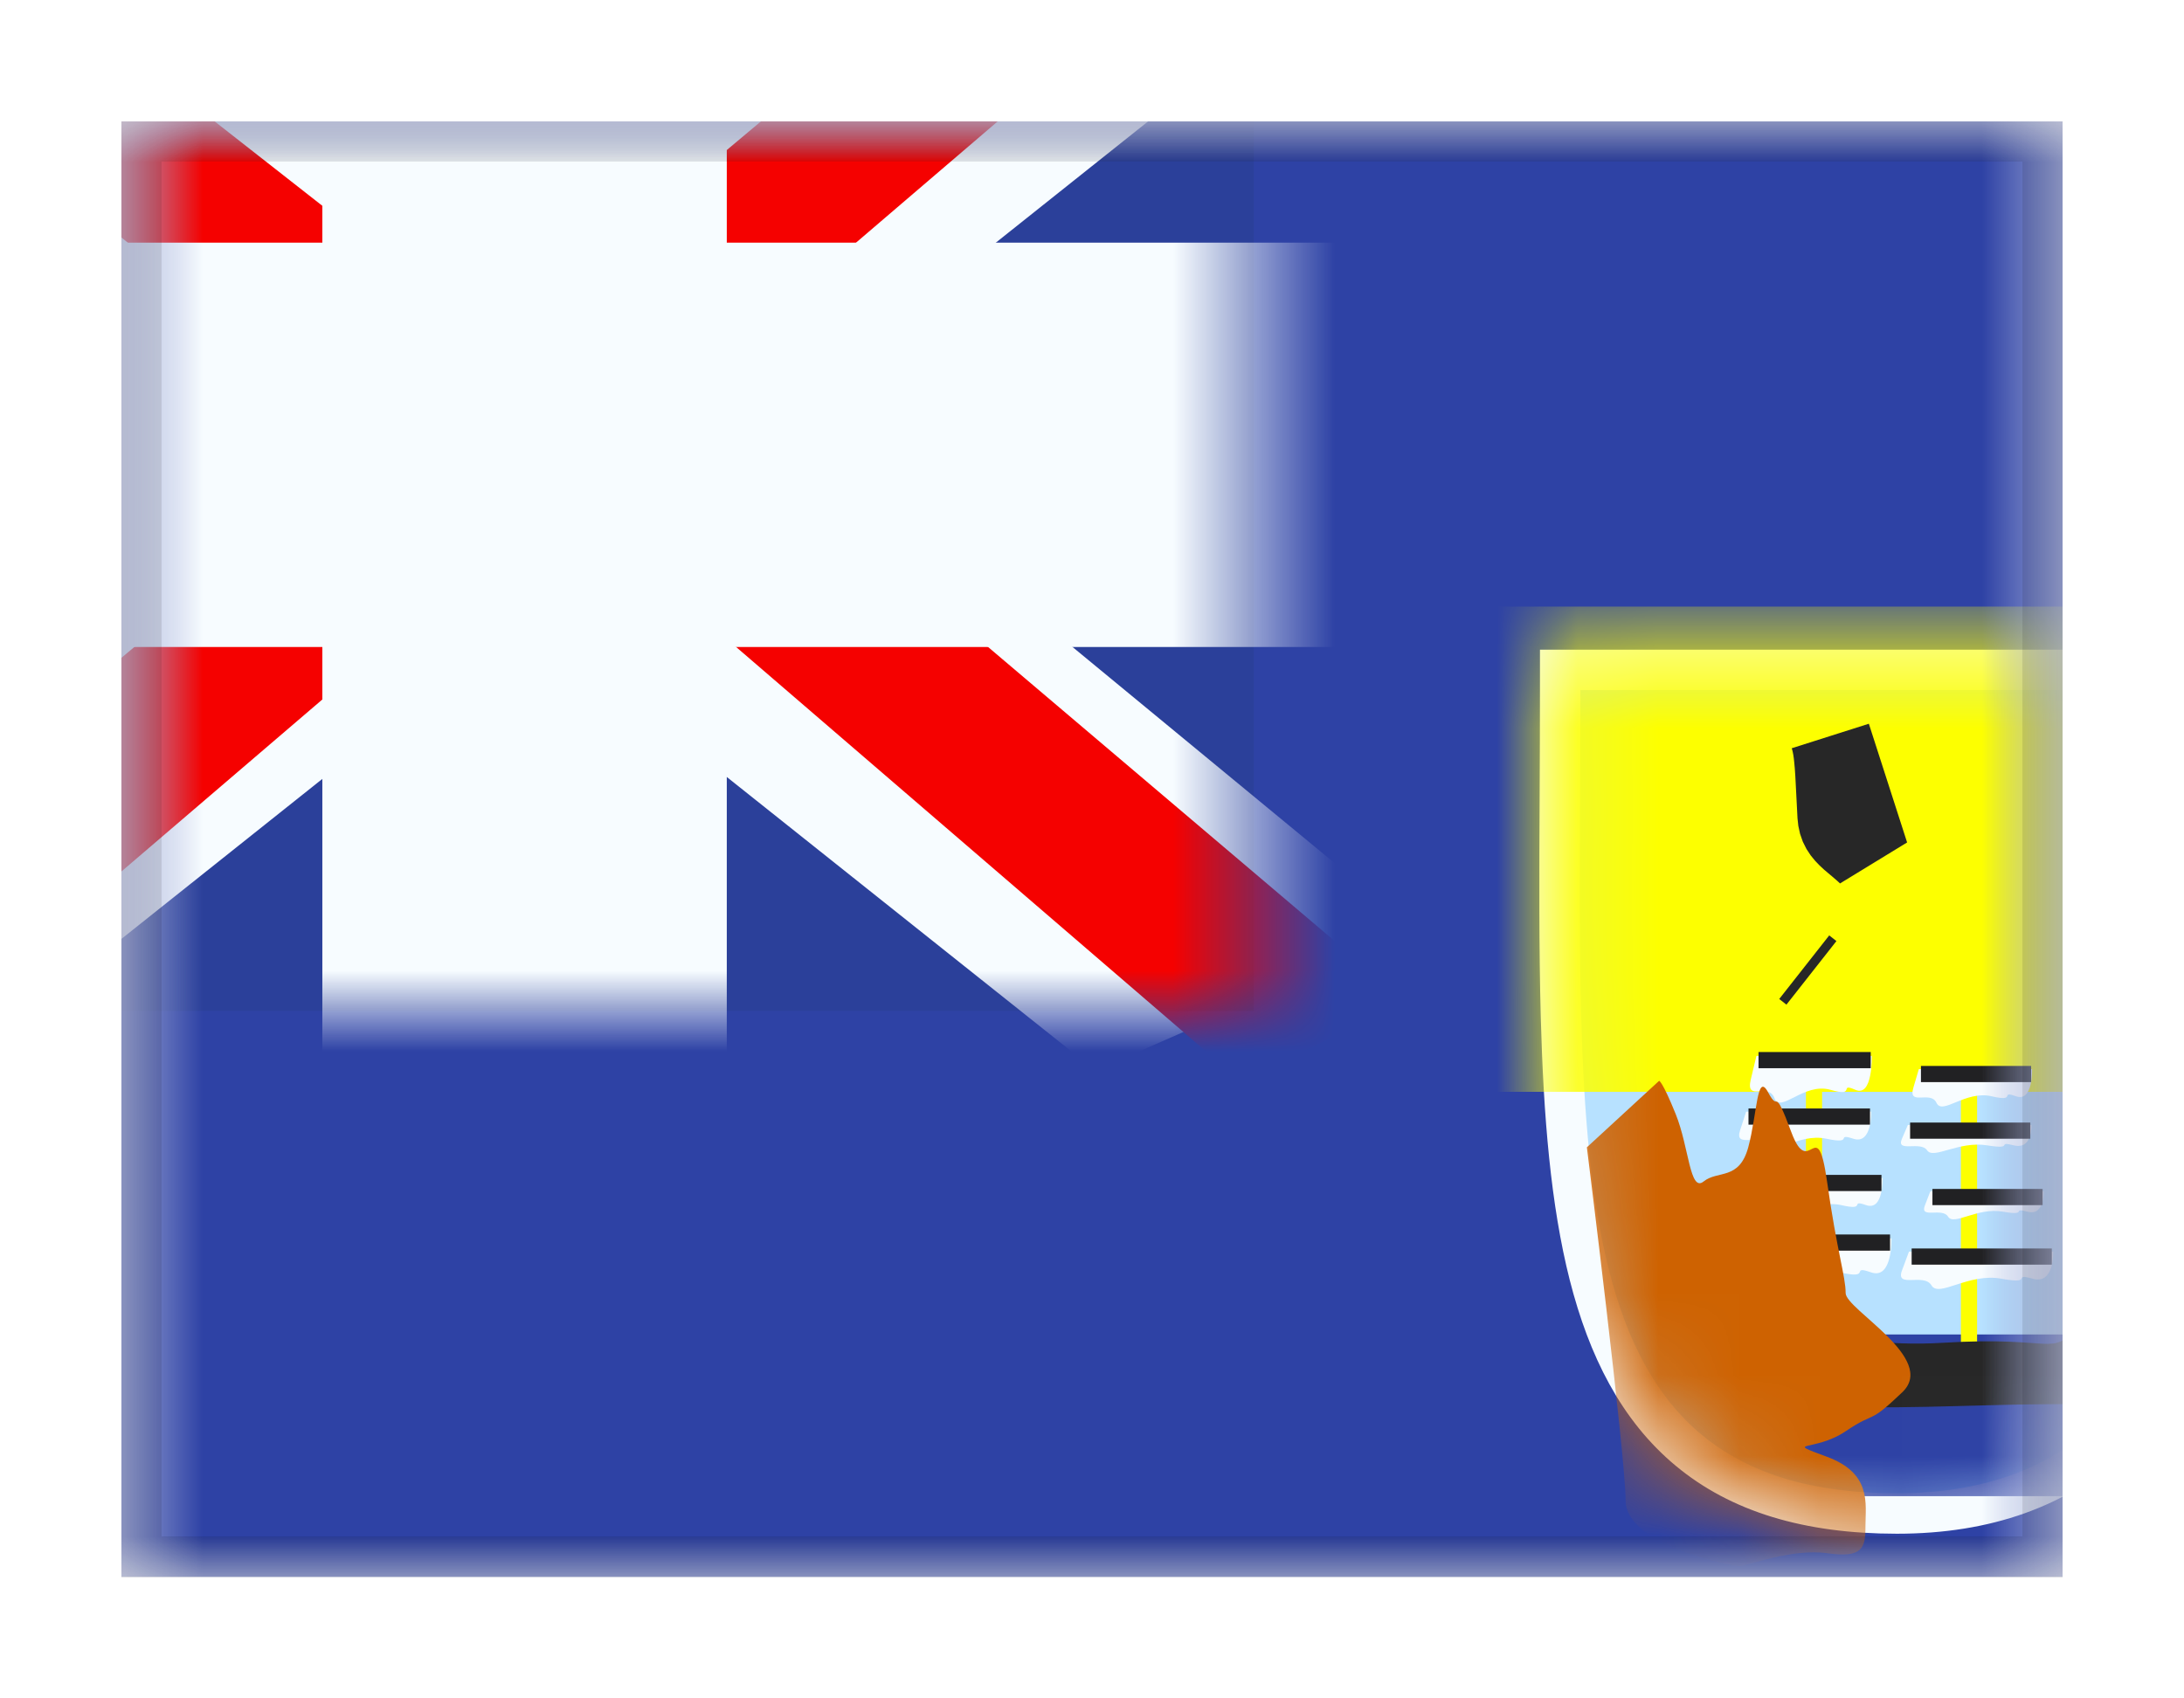 <svg viewBox="0 0 27 21" fill="none" xmlns="http://www.w3.org/2000/svg">
<g filter="url(#filter0_dd_701_20450)">
<g clip-path="url(#clip0_701_20450)">
<mask id="mask0_701_20450" style="mask-type:alpha" maskUnits="userSpaceOnUse" x="1" y="1" width="25" height="18">
<rect x="1.5" y="1" width="24" height="18" fill="white"/>
</mask>
<g mask="url(#mask0_701_20450)">
<path fill-rule="evenodd" clip-rule="evenodd" d="M1.5 1V19H25.5V1H1.5Z" fill="#2E42A5"/>
<mask id="mask1_701_20450" style="mask-type:alpha" maskUnits="userSpaceOnUse" x="1" y="1" width="25" height="18">
<path fill-rule="evenodd" clip-rule="evenodd" d="M1.5 1V19H25.5V1H1.5Z" fill="white"/>
</mask>
<g mask="url(#mask1_701_20450)">
<rect x="-2.5" y="-2" width="18" height="14" fill="#2B409A"/>
<mask id="mask2_701_20450" style="mask-type:alpha" maskUnits="userSpaceOnUse" x="-3" y="-2" width="19" height="14">
<rect x="-2.5" y="-2" width="18" height="14" fill="white"/>
</mask>
<g mask="url(#mask2_701_20450)">
<path d="M-4.504 11L-0.543 12.737L15.59 -0.111L17.679 -2.693L13.444 -3.273L6.863 2.263L1.567 5.994L-4.504 11Z" fill="#F7FCFF"/>
<path d="M-3.962 12.217L-1.944 13.225L16.929 -2.933H14.096L-3.962 12.217Z" fill="#F50100"/>
<path d="M17.504 11L13.543 12.737L-2.59 -0.111L-4.679 -2.693L-0.444 -3.273L6.137 2.263L11.433 5.994L17.504 11Z" fill="#F7FCFF"/>
<path d="M17.369 11.873L15.351 12.881L7.315 5.963L4.932 5.19L-4.88 -2.684H-2.047L7.76 5.004L10.365 5.93L17.369 11.873Z" fill="#F50100"/>
<mask id="path-12-outside-1_701_20450" maskUnits="userSpaceOnUse" x="-4.5" y="-4" width="22" height="18" fill="black">
<rect fill="white" x="-4.5" y="-4" width="22" height="18"/>
<path fill-rule="evenodd" clip-rule="evenodd" d="M7.485 -2H5.485V4H-2.5V6H5.485V12H7.485V6H15.5V4H7.485V-2Z"/>
</mask>
<path fill-rule="evenodd" clip-rule="evenodd" d="M7.485 -2H5.485V4H-2.5V6H5.485V12H7.485V6H15.5V4H7.485V-2Z" fill="#F50100"/>
<path d="M5.485 -2V-3.5H3.985V-2H5.485ZM7.485 -2H8.985V-3.5H7.485V-2ZM5.485 4V5.5H6.985V4H5.485ZM-2.5 4V2.5H-4V4H-2.5ZM-2.5 6H-4V7.5H-2.5V6ZM5.485 6H6.985V4.5H5.485V6ZM5.485 12H3.985V13.5H5.485V12ZM7.485 12V13.5H8.985V12H7.485ZM7.485 6V4.5H5.985V6H7.485ZM15.5 6V7.5H17V6H15.5ZM15.5 4H17V2.5H15.5V4ZM7.485 4H5.985V5.5H7.485V4ZM5.485 -0.5H7.485V-3.5H5.485V-0.5ZM6.985 4V-2H3.985V4H6.985ZM-2.5 5.5H5.485V2.5H-2.5V5.5ZM-1 6V4H-4V6H-1ZM5.485 4.5H-2.5V7.5H5.485V4.5ZM6.985 12V6H3.985V12H6.985ZM7.485 10.5H5.485V13.5H7.485V10.5ZM5.985 6V12H8.985V6H5.985ZM15.5 4.5H7.485V7.5H15.5V4.5ZM14 4V6H17V4H14ZM7.485 5.5H15.5V2.5H7.485V5.5ZM5.985 -2V4H8.985V-2H5.985Z" fill="#F7FCFF" mask="url(#path-12-outside-1_701_20450)"/>
</g>
<path d="M19.538 7.783H19.288V8.033C19.288 8.466 19.286 8.89 19.284 9.304C19.279 10.292 19.275 11.221 19.298 12.075C19.331 13.287 19.42 14.366 19.649 15.268C19.879 16.17 20.254 16.915 20.877 17.432C21.501 17.951 22.343 18.214 23.45 18.214C24.571 18.214 25.435 17.887 26.084 17.295C26.729 16.709 27.139 15.883 27.395 14.925C27.906 13.018 27.831 10.495 27.69 8.018L27.676 7.783H27.44H19.538Z" fill="#B7E1FF" stroke="#F7FCFF" stroke-width="0.5"/>
<mask id="mask3_701_20450" style="mask-type:alpha" maskUnits="userSpaceOnUse" x="19" y="7" width="10" height="12">
<path d="M19.538 7.783H19.288V8.033C19.288 8.466 19.286 8.89 19.284 9.304C19.279 10.292 19.275 11.221 19.298 12.075C19.331 13.287 19.42 14.366 19.649 15.268C19.879 16.17 20.254 16.915 20.877 17.432C21.501 17.951 22.343 18.214 23.45 18.214C24.571 18.214 25.435 17.887 26.084 17.295C26.729 16.709 27.139 15.883 27.395 14.925C27.906 13.018 27.831 10.495 27.69 8.018L27.676 7.783H27.44H19.538Z" fill="white" stroke="white" stroke-width="0.5"/>
</mask>
<g mask="url(#mask3_701_20450)">
<rect x="21.5" y="16" width="6" height="2" fill="#2E42A5"/>
<g filter="url(#filter1_d_701_20450)">
<rect x="17.5" y="6" width="12" height="6" fill="#FDFF00"/>
</g>
<path d="M22.679 8.877C22.672 8.801 22.66 8.704 22.628 8.602L23.101 10.07C23.057 10.026 23.01 9.987 22.976 9.958C22.97 9.953 22.963 9.948 22.957 9.942C22.928 9.918 22.904 9.898 22.879 9.876C22.778 9.785 22.729 9.717 22.721 9.588C22.715 9.487 22.71 9.388 22.706 9.297C22.698 9.131 22.691 8.986 22.679 8.877ZM22.305 11.459C22.305 11.459 22.305 11.459 22.305 11.459L22.394 11.529L22.394 11.529L22.305 11.459Z" fill="#F7FCFF" stroke="#272727"/>
<path d="M22.326 12.044H22.526V15.999H22.326V12.044Z" fill="#FDFF00"/>
<path fill-rule="evenodd" clip-rule="evenodd" d="M21.6 14.812H23.383C23.383 14.812 23.4 15.327 23.13 15.232C22.859 15.137 23.157 15.327 22.745 15.232C22.333 15.137 21.97 15.53 21.878 15.334C21.786 15.137 21.428 15.389 21.514 15.101C21.6 14.812 21.6 14.812 21.6 14.812Z" fill="#F7FCFF"/>
<rect x="21.633" y="14.764" width="1.733" height="0.2" fill="#212123"/>
<path fill-rule="evenodd" clip-rule="evenodd" d="M21.847 14.065H23.273C23.273 14.065 23.287 14.477 23.07 14.401C22.854 14.325 23.092 14.477 22.763 14.401C22.433 14.325 22.143 14.64 22.069 14.482C21.995 14.325 21.709 14.527 21.778 14.296C21.847 14.065 21.847 14.065 21.847 14.065Z" fill="#F7FCFF"/>
<rect x="21.873" y="14.027" width="1.387" height="0.2" fill="#212123"/>
<path fill-rule="evenodd" clip-rule="evenodd" d="M21.587 13.245H23.132C23.132 13.245 23.147 13.656 22.912 13.58C22.678 13.504 22.936 13.656 22.579 13.58C22.222 13.504 21.908 13.819 21.828 13.662C21.748 13.504 21.437 13.706 21.512 13.476C21.587 13.245 21.587 13.245 21.587 13.245Z" fill="#F7FCFF"/>
<rect x="21.616" y="13.206" width="1.502" height="0.2" fill="#212123"/>
<path fill-rule="evenodd" clip-rule="evenodd" d="M21.714 12.556H23.14C23.14 12.556 23.154 13.071 22.937 12.975C22.721 12.88 22.959 13.071 22.629 12.975C22.3 12.88 22.01 13.274 21.936 13.077C21.862 12.88 21.575 13.133 21.645 12.845C21.714 12.556 21.714 12.556 21.714 12.556Z" fill="#F7FCFF"/>
<rect x="21.74" y="12.508" width="1.387" height="0.2" fill="#212123"/>
<path d="M24.242 12.544H24.442V16.499H24.242V12.544Z" fill="#FDFF00"/>
<path fill-rule="evenodd" clip-rule="evenodd" d="M23.6 14.976H25.383C25.383 14.976 25.4 15.387 25.13 15.311C24.859 15.235 25.157 15.387 24.745 15.311C24.333 15.235 23.97 15.55 23.878 15.393C23.786 15.235 23.428 15.437 23.514 15.207C23.6 14.976 23.6 14.976 23.6 14.976Z" fill="#F7FCFF"/>
<rect x="23.633" y="14.937" width="1.733" height="0.2" fill="#212123"/>
<path fill-rule="evenodd" clip-rule="evenodd" d="M23.864 14.23H25.265C25.265 14.23 25.279 14.539 25.066 14.482C24.854 14.425 25.087 14.539 24.764 14.482C24.44 14.425 24.155 14.661 24.083 14.543C24.01 14.425 23.729 14.577 23.797 14.404C23.864 14.23 23.864 14.23 23.864 14.23Z" fill="#F7FCFF"/>
<rect x="23.89" y="14.201" width="1.362" height="0.2" fill="#212123"/>
<path fill-rule="evenodd" clip-rule="evenodd" d="M23.586 13.41H25.114C25.114 13.41 25.129 13.719 24.897 13.662C24.665 13.604 24.92 13.719 24.567 13.662C24.214 13.604 23.903 13.841 23.824 13.723C23.745 13.604 23.438 13.756 23.512 13.583C23.586 13.41 23.586 13.41 23.586 13.41Z" fill="#F7FCFF"/>
<rect x="23.614" y="13.38" width="1.486" height="0.2" fill="#212123"/>
<path fill-rule="evenodd" clip-rule="evenodd" d="M23.722 12.719H25.122C25.122 12.719 25.136 13.131 24.923 13.055C24.711 12.979 24.945 13.131 24.621 13.055C24.298 12.979 24.012 13.294 23.94 13.136C23.867 12.979 23.586 13.181 23.654 12.95C23.722 12.719 23.722 12.719 23.722 12.719Z" fill="#F7FCFF"/>
<rect x="23.748" y="12.68" width="1.362" height="0.2" fill="#212123"/>
<path fill-rule="evenodd" clip-rule="evenodd" d="M21.685 15.687C21.685 15.687 22.611 16.19 24.022 16.103C25.433 16.016 25.332 16.289 25.698 15.901C26.064 15.514 26.096 15.6 26.553 15.397C27.009 15.193 27.075 15.001 27.31 15.001C27.546 15.001 30.052 14.901 30.052 14.901C30.052 14.901 29.823 15.107 29.823 15.397C29.823 15.687 29.976 15.716 29.823 15.979C29.67 16.242 29.497 16.594 29.275 16.696C29.053 16.798 26.057 16.863 25.294 16.863C24.529 16.863 22.96 16.948 22.78 16.863C22.599 16.778 21.685 15.687 21.685 15.687Z" fill="#272727"/>
<path fill-rule="evenodd" clip-rule="evenodd" d="M19.618 13.686L20.511 12.864C20.511 12.864 20.55 12.864 20.716 13.275C20.882 13.686 20.89 14.249 21.062 14.108C21.235 13.968 21.501 14.098 21.613 13.686C21.725 13.275 21.718 12.742 21.86 13.009C22.002 13.275 21.918 12.886 22.145 13.497C22.372 14.108 22.462 13.234 22.587 14.108C22.711 14.983 22.817 15.284 22.817 15.488C22.817 15.691 23.954 16.297 23.518 16.714C23.082 17.131 23.205 16.935 22.817 17.197C22.429 17.459 22.031 17.307 22.587 17.513C23.142 17.719 23.062 18.093 23.062 18.368C23.062 18.644 23.028 18.767 22.587 18.705C22.145 18.644 21.607 18.863 21.5 18.863C21.393 18.863 20.097 18.6 20.097 18.056C20.097 17.513 19.618 13.686 19.618 13.686Z" fill="#CE6201"/>
</g>
</g>
</g>
</g>
<rect x="1.75" y="1.25" width="23.5" height="17.5" stroke="black" stroke-opacity="0.1" stroke-width="0.5" shape-rendering="crispEdges"/>
</g>
<defs>
<filter id="filter0_dd_701_20450" x="0" y="0" width="27" height="21" filterUnits="userSpaceOnUse" color-interpolation-filters="sRGB">
<feFlood flood-opacity="0" result="BackgroundImageFix"/>
<feColorMatrix in="SourceAlpha" type="matrix" values="0 0 0 0 0 0 0 0 0 0 0 0 0 0 0 0 0 0 127 0" result="hardAlpha"/>
<feOffset dy="0.5"/>
<feGaussianBlur stdDeviation="0.75"/>
<feComposite in2="hardAlpha" operator="out"/>
<feColorMatrix type="matrix" values="0 0 0 0 0 0 0 0 0 0 0 0 0 0 0 0 0 0 0.1 0"/>
<feBlend mode="multiply" in2="BackgroundImageFix" result="effect1_dropShadow_701_20450"/>
<feColorMatrix in="SourceAlpha" type="matrix" values="0 0 0 0 0 0 0 0 0 0 0 0 0 0 0 0 0 0 127 0" result="hardAlpha"/>
<feOffset/>
<feGaussianBlur stdDeviation="0.5"/>
<feComposite in2="hardAlpha" operator="out"/>
<feColorMatrix type="matrix" values="0 0 0 0 0 0 0 0 0 0 0 0 0 0 0 0 0 0 0.11 0"/>
<feBlend mode="multiply" in2="effect1_dropShadow_701_20450" result="effect2_dropShadow_701_20450"/>
<feBlend mode="normal" in="SourceGraphic" in2="effect2_dropShadow_701_20450" result="shape"/>
</filter>
<filter id="filter1_d_701_20450" x="17.5" y="6" width="12" height="7" filterUnits="userSpaceOnUse" color-interpolation-filters="sRGB">
<feFlood flood-opacity="0" result="BackgroundImageFix"/>
<feColorMatrix in="SourceAlpha" type="matrix" values="0 0 0 0 0 0 0 0 0 0 0 0 0 0 0 0 0 0 127 0" result="hardAlpha"/>
<feOffset dy="1"/>
<feColorMatrix type="matrix" values="0 0 0 0 0 0 0 0 0 0 0 0 0 0 0 0 0 0 0.5 0"/>
<feBlend mode="normal" in2="BackgroundImageFix" result="effect1_dropShadow_701_20450"/>
<feBlend mode="normal" in="SourceGraphic" in2="effect1_dropShadow_701_20450" result="shape"/>
</filter>
<clipPath id="clip0_701_20450">
<rect x="1.5" y="1" width="24" height="18" fill="white"/>
</clipPath>
</defs>
</svg>